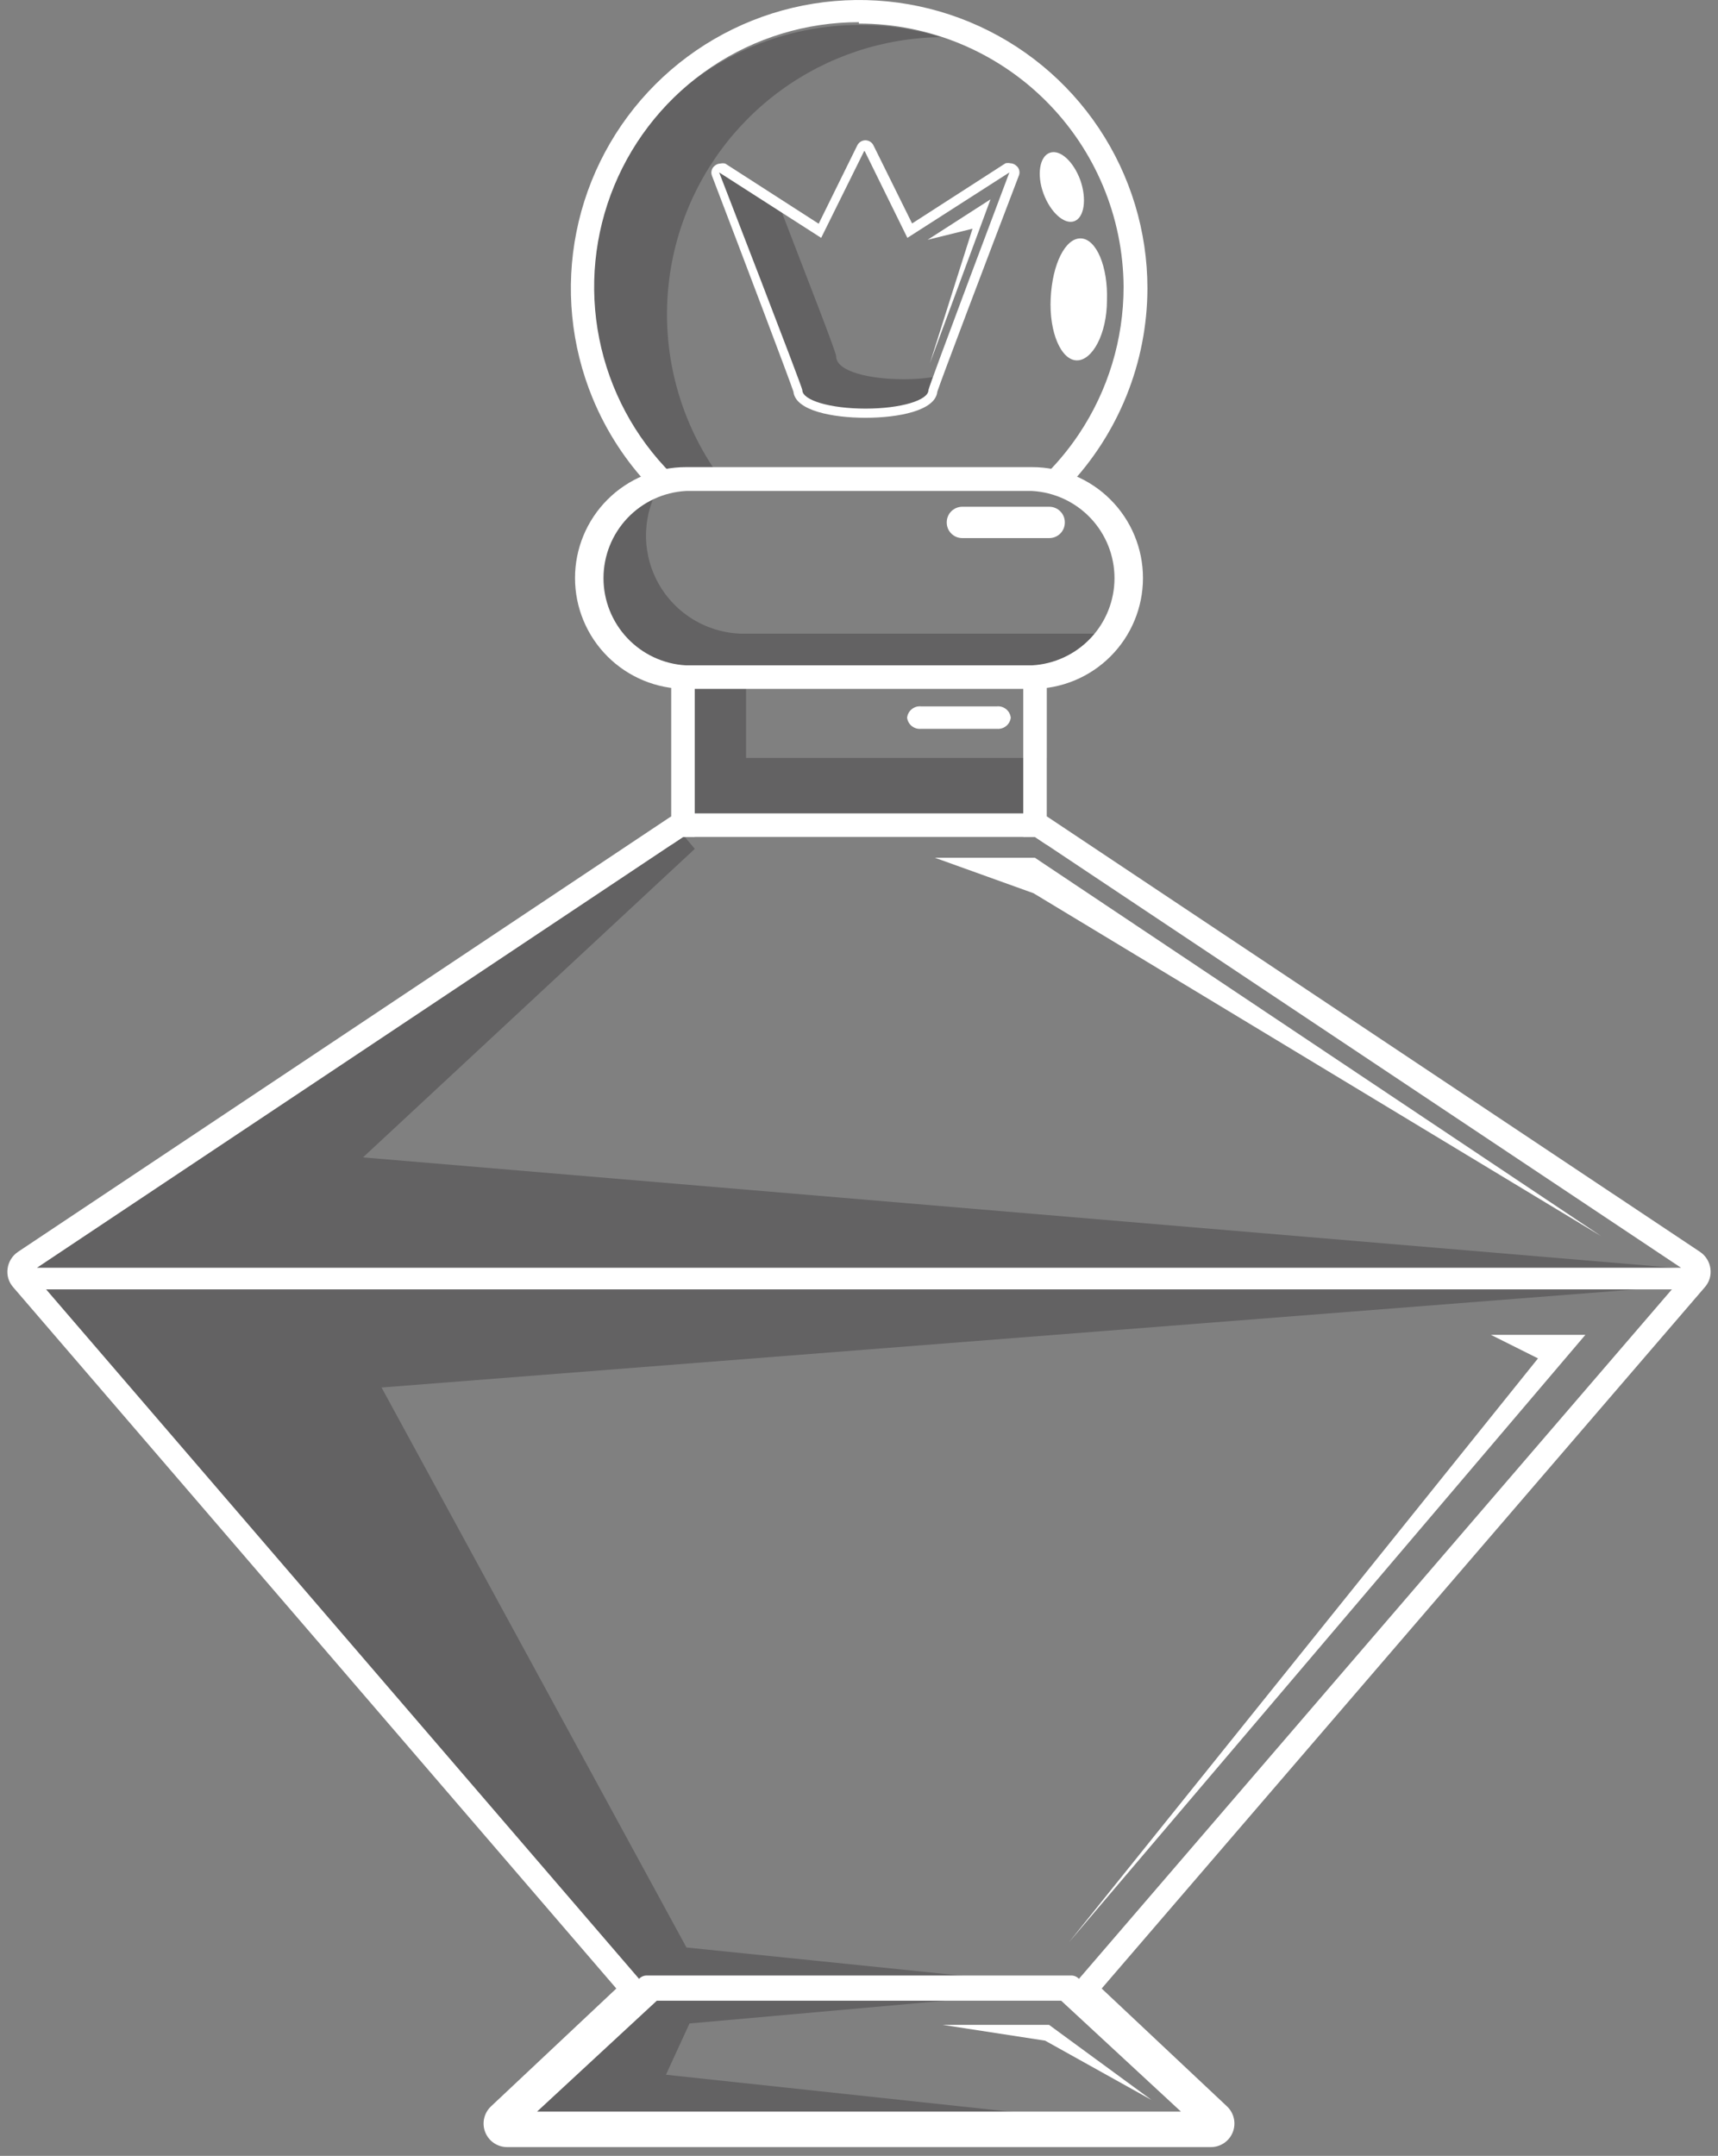<svg width="106" height="133" viewBox="0 0 106 133" fill="none" xmlns="http://www.w3.org/2000/svg">
<rect x="0" y="0" width="106" height="133" fill="#808080" stroke="none"/>
<g opacity="0.29">
<path d="M44.498 29.553C43.345 27.992 42.46 26.238 41.89 24.359C40.858 20.961 40.91 17.327 42.038 13.96C43.166 10.593 45.314 7.66 48.184 5.57C51.054 3.479 54.504 2.333 58.055 2.291C56.432 1.788 54.742 1.534 53.044 1.539C48.508 1.539 44.158 3.341 40.95 6.548C37.743 9.755 35.941 14.105 35.941 18.641C35.941 22.849 37.491 26.896 40.276 30.02C40.919 29.751 41.61 29.59 42.319 29.553H44.498Z" fill="#1A171B"/>
<path d="M42.867 41.781V50.897H64.587V46.758H46.031V41.781H42.867Z" fill="#1A171B"/>
<path d="M67.323 39.096H45.979C44.924 39.108 43.884 38.843 42.963 38.33C42.041 37.816 41.27 37.07 40.725 36.166C40.181 35.262 39.882 34.231 39.859 33.176C39.836 32.121 40.088 31.078 40.592 30.151C39.212 30.607 38.041 31.542 37.29 32.786C36.538 34.031 36.257 35.503 36.497 36.936C36.737 38.37 37.481 39.67 38.596 40.603C39.711 41.535 41.123 42.038 42.576 42.02H63.92C65.028 42.018 66.114 41.712 67.061 41.136C68.007 40.56 68.778 39.737 69.29 38.754C68.658 38.974 67.993 39.09 67.323 39.096Z" fill="#1A171B"/>
<path d="M55.745 23.396C53.744 23.396 51.589 22.951 51.589 21.976C51.589 21.72 49.742 17.017 48.015 12.518L44.731 10.398C44.681 10.382 44.627 10.382 44.577 10.398C44.521 10.383 44.462 10.383 44.406 10.398C44.364 10.439 44.333 10.491 44.318 10.548C44.303 10.606 44.304 10.666 44.321 10.723C46.305 15.854 49.281 23.721 49.452 24.046C49.452 25.02 51.606 25.465 53.625 25.465C55.643 25.465 57.781 25.02 57.781 24.097C57.781 24.097 57.917 23.704 58.105 23.173C57.328 23.325 56.538 23.399 55.745 23.396Z" fill="#1A171B"/>
<path d="M103.941 78.347L103.821 78.261L22.395 71.403L42.867 52.368L42.252 51.632H42.149L2.06 78.347H103.941Z" fill="#1A171B"/>
<path d="M104.436 79.185H1.581L39.036 122.745L30.792 130.407C30.687 130.508 30.615 130.638 30.584 130.78C30.552 130.922 30.564 131.07 30.617 131.206C30.67 131.341 30.762 131.458 30.882 131.541C31.001 131.624 31.143 131.67 31.288 131.673H72.95V131.416L41.088 127.996L42.542 124.832L66.913 122.66L42.354 120.146L23.541 85.598L104.436 79.27V79.185Z" fill="#1A171B"/>
</g>
<path d="M65.849 30.075C69.012 26.77 70.787 22.371 70.796 17.787C70.796 14.27 69.753 10.831 67.799 7.907C65.846 4.982 63.069 2.702 59.819 1.356C56.57 0.009 52.995 -0.344 49.545 0.341C46.095 1.025 42.926 2.718 40.438 5.204C37.95 7.689 36.254 10.857 35.566 14.306C34.878 17.755 35.228 21.331 36.571 24.582C37.418 26.629 38.634 28.49 40.15 30.075C40.674 29.842 41.231 29.682 41.806 29.602C41.683 29.487 41.562 29.37 41.443 29.25C39.158 26.966 37.603 24.056 36.973 20.888C36.342 17.719 36.666 14.435 37.902 11.451C39.138 8.466 41.232 5.916 43.918 4.121C46.604 2.326 49.761 1.368 52.992 1.368V1.454C57.309 1.454 61.45 3.163 64.511 6.207C67.572 9.252 69.302 13.384 69.325 17.701C69.325 20.932 68.367 24.09 66.572 26.775C65.881 27.81 65.077 28.757 64.18 29.6C64.759 29.679 65.321 29.84 65.849 30.075Z" fill="white"/>
<path d="M63.68 28.818H42.319C40.505 28.818 38.764 29.539 37.481 30.822C36.199 32.105 35.478 33.845 35.478 35.659C35.478 37.474 36.199 39.214 37.481 40.496C38.764 41.779 40.505 42.5 42.319 42.5H63.68C65.494 42.5 67.234 41.779 68.517 40.496C69.8 39.214 70.521 37.474 70.521 35.659C70.521 33.845 69.8 32.105 68.517 30.822C67.234 29.539 65.494 28.818 63.68 28.818ZM63.68 41.047H42.319C40.945 40.969 39.652 40.368 38.707 39.368C37.762 38.368 37.235 37.044 37.235 35.668C37.235 34.291 37.762 32.967 38.707 31.967C39.652 30.967 40.945 30.366 42.319 30.289H63.68C65.054 30.366 66.347 30.967 67.292 31.967C68.237 32.967 68.764 34.291 68.764 35.668C68.764 37.044 68.237 38.368 67.292 39.368C66.347 40.368 65.054 40.969 63.68 41.047Z" fill="white"/>
<path d="M42.319 41.782C42.013 41.766 41.71 41.727 41.413 41.666V52.123L42.148 51.633H42.867V41.782H42.319Z" fill="white"/>
<path d="M63.133 51.633H63.852L64.587 52.123V41.666C64.29 41.727 63.987 41.766 63.68 41.782H63.133V51.633Z" fill="white"/>
<path d="M62.689 10.21C62.594 10.127 62.474 10.078 62.347 10.073C62.246 10.051 62.141 10.051 62.039 10.073L56.276 13.785L53.898 8.979C53.854 8.884 53.784 8.803 53.697 8.746C53.609 8.689 53.507 8.657 53.402 8.654C53.295 8.654 53.189 8.684 53.099 8.742C53.008 8.799 52.935 8.882 52.889 8.979L50.512 13.802L44.748 10.091C44.647 10.068 44.542 10.068 44.441 10.091C44.314 10.095 44.193 10.144 44.099 10.227C44.007 10.297 43.941 10.396 43.91 10.507C43.879 10.618 43.885 10.736 43.928 10.843C45.843 15.854 48.716 23.431 48.956 24.166C49.075 25.346 51.401 25.774 53.402 25.774C55.403 25.774 57.712 25.346 57.832 24.166C58.071 23.431 60.945 15.854 62.86 10.843C62.907 10.734 62.915 10.612 62.884 10.497C62.853 10.382 62.785 10.281 62.689 10.21ZM57.285 24.064C57.285 24.696 55.575 25.209 53.402 25.209C51.23 25.209 49.503 24.696 49.503 24.064C49.503 23.875 44.372 10.638 44.372 10.638L50.666 14.674L53.334 9.287L55.985 14.674L62.279 10.638C62.279 10.638 57.285 23.875 57.285 24.064Z" fill="white"/>
<path d="M105.531 78.262C105.504 78.056 105.433 77.858 105.324 77.681C105.215 77.504 105.07 77.352 104.898 77.236L64.672 50.419C64.427 50.263 64.142 50.18 63.852 50.179H42.148C41.858 50.18 41.573 50.263 41.327 50.419L1.102 77.236C0.93 77.352 0.785 77.504 0.676 77.681C0.567 77.858 0.496 78.056 0.469 78.262C0.439 78.466 0.455 78.675 0.514 78.873C0.573 79.07 0.674 79.253 0.811 79.408L38.027 122.677L30.296 129.946C30.084 130.145 29.936 130.404 29.872 130.688C29.808 130.972 29.831 131.269 29.938 131.54C30.045 131.811 30.231 132.044 30.472 132.208C30.712 132.372 30.997 132.46 31.288 132.46H74.712C75.003 132.46 75.287 132.372 75.528 132.208C75.769 132.044 75.955 131.811 76.062 131.54C76.168 131.269 76.192 130.972 76.128 130.688C76.064 130.404 75.916 130.145 75.704 129.946L67.973 122.677L105.189 79.408C105.326 79.253 105.427 79.07 105.486 78.873C105.545 78.675 105.561 78.466 105.531 78.262ZM72.865 130.271H33.135L40.524 123.43H65.476L72.865 130.271ZM66.571 122.079C66.512 122.016 66.44 121.965 66.361 121.93C66.281 121.894 66.196 121.875 66.109 121.874H39.891C39.804 121.875 39.718 121.894 39.639 121.93C39.56 121.965 39.488 122.016 39.429 122.079L2.846 79.545H103.154L66.571 122.079ZM2.282 78.21L42.148 51.633H63.852L103.718 78.21H2.282Z" fill="white"/>
<path d="M66.657 11.117C67.067 12.297 66.896 13.426 66.281 13.648C65.665 13.87 64.81 13.101 64.382 11.938C63.955 10.775 64.143 9.646 64.775 9.424C65.408 9.201 66.229 9.954 66.657 11.117Z" fill="white"/>
<path d="M68.299 18.522C68.299 20.609 67.392 22.25 66.434 22.233C65.477 22.216 64.724 20.523 64.827 18.402C64.929 16.282 65.733 14.674 66.691 14.708C67.649 14.742 68.367 16.453 68.299 18.522Z" fill="white"/>
<path d="M57.233 14.794L61.115 12.297L57.37 22.422L60.004 14.11L57.233 14.794Z" fill="white"/>
<path d="M65.699 32.221C65.701 32.35 65.678 32.478 65.63 32.597C65.581 32.716 65.51 32.825 65.419 32.916C65.328 33.007 65.219 33.078 65.1 33.127C64.981 33.175 64.853 33.198 64.724 33.196H59.388C59.26 33.198 59.132 33.175 59.012 33.127C58.893 33.078 58.785 33.007 58.694 32.916C58.603 32.825 58.531 32.716 58.483 32.597C58.435 32.478 58.411 32.35 58.413 32.221C58.413 32.094 58.439 31.968 58.488 31.851C58.537 31.733 58.609 31.627 58.7 31.538C58.791 31.449 58.898 31.378 59.016 31.331C59.135 31.284 59.261 31.261 59.388 31.263H64.724C64.851 31.261 64.978 31.284 65.096 31.331C65.214 31.378 65.322 31.449 65.412 31.538C65.503 31.627 65.575 31.733 65.625 31.851C65.674 31.968 65.699 32.094 65.699 32.221Z" fill="white"/>
<path d="M62.364 44.279C62.339 44.482 62.235 44.666 62.075 44.794C61.916 44.922 61.713 44.982 61.509 44.963H56.823C56.62 44.982 56.417 44.922 56.257 44.794C56.097 44.666 55.994 44.482 55.968 44.279C55.99 44.073 56.092 43.884 56.252 43.753C56.412 43.621 56.617 43.558 56.823 43.578H61.509C61.715 43.558 61.921 43.621 62.081 43.753C62.241 43.884 62.343 44.073 62.364 44.279Z" fill="white"/>
<path d="M57.678 52.916H63.852L98.793 76.261L63.767 55.105L57.678 52.916Z" fill="white"/>
<path d="M91.986 82.349H97.818L65.956 119.821L94.894 83.803L91.986 82.349Z" fill="white"/>
<path d="M58.157 124.918H64.725L71.052 129.553L64.485 125.893L58.157 124.918Z" fill="white"/>
</svg>
